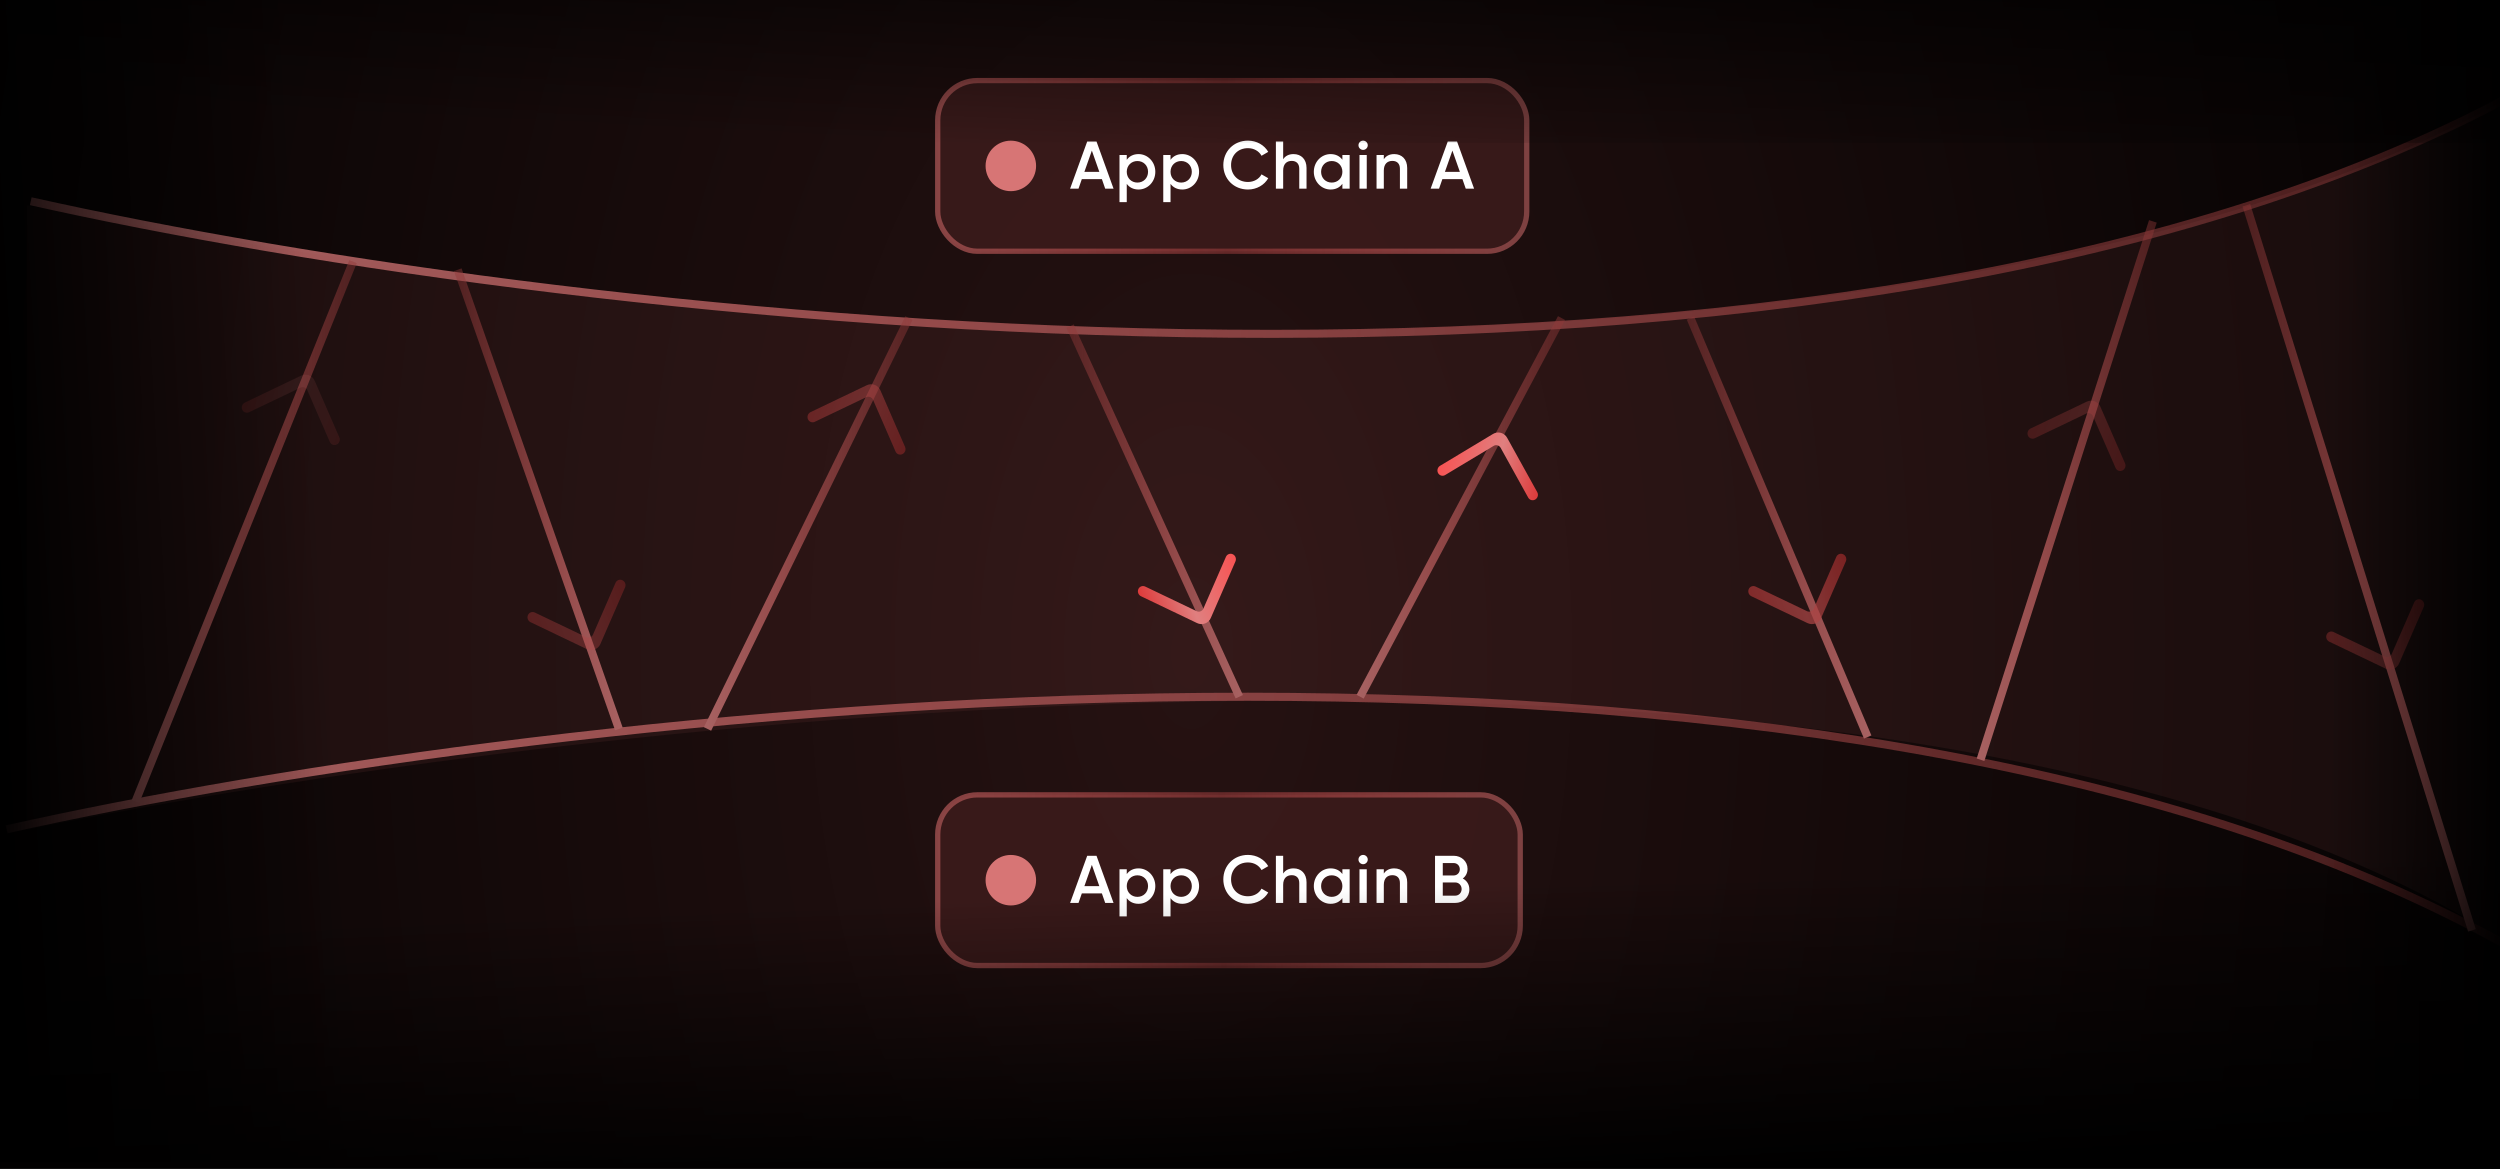 <svg width="385" height="180" viewBox="0 0 385 180" fill="none" xmlns="http://www.w3.org/2000/svg">
<g clip-path="url(#clip0_540_714)">
<rect width="385" height="180" fill="url(#paint0_radial_540_714)"/>
<path d="M4.735 30.991C88.899 49.809 283.779 72.556 389.986 13" stroke="url(#paint1_linear_540_714)" stroke-width="1.241"/>
<path d="M1.013 127.718C85.177 108.9 280.057 86.153 386.264 145.709" stroke="url(#paint2_linear_540_714)" stroke-width="1.241"/>
<g filter="url(#filter0_f_540_714)">
<path d="M388.746 13.62V147C300.405 86.948 95.517 109.157 4.115 127.769V31.611C223.727 72.555 345.94 39.676 388.746 13.62Z" fill="#995252" fill-opacity="0.12"/>
</g>
<path d="M108.958 112.259L139.977 48.981" stroke="url(#paint3_linear_540_714)" stroke-width="1.241"/>
<path d="M209.458 107.296L240.477 48.981" stroke="url(#paint4_linear_540_714)" stroke-width="1.241"/>
<path d="M305 117L331.543 34.093" stroke="url(#paint5_linear_540_714)" stroke-width="1.241"/>
<path d="M287.625 113.5L260.329 48.981" stroke="url(#paint6_linear_540_714)" stroke-width="1.241"/>
<path d="M190.847 107.296L164.791 50.222" stroke="url(#paint7_linear_540_714)" stroke-width="1.241"/>
<path d="M95.31 112.259L70.495 41.537" stroke="url(#paint8_linear_540_714)" stroke-width="1.241"/>
<path d="M380.68 143.278L345.94 31.611" stroke="url(#paint9_linear_540_714)" stroke-width="1.241"/>
<path d="M20.865 123.426L54.365 40.296" stroke="url(#paint10_linear_540_714)" stroke-width="1.241"/>
<g clip-path="url(#clip1_540_714)">
<path fill-rule="evenodd" clip-rule="evenodd" d="M189.853 85.356C190.258 85.55 190.441 86.04 190.262 86.452L186.465 95.166C186.382 95.361 186.26 95.536 186.108 95.682C185.955 95.828 185.774 95.941 185.576 96.015C185.378 96.088 185.167 96.121 184.956 96.111C184.745 96.101 184.539 96.047 184.349 95.955L175.712 91.821C175.518 91.727 175.367 91.562 175.29 91.36C175.214 91.159 175.217 90.935 175.299 90.736C175.339 90.637 175.399 90.547 175.476 90.473C175.552 90.398 175.643 90.34 175.742 90.302C175.842 90.264 175.949 90.247 176.055 90.252C176.162 90.257 176.266 90.283 176.362 90.33L184.265 94.114C184.36 94.16 184.464 94.187 184.569 94.192C184.675 94.197 184.78 94.181 184.879 94.144C184.978 94.107 185.069 94.05 185.145 93.977C185.222 93.904 185.282 93.817 185.324 93.719L188.796 85.75C188.837 85.653 188.898 85.565 188.974 85.492C189.051 85.419 189.141 85.362 189.24 85.326C189.339 85.289 189.444 85.272 189.55 85.278C189.655 85.283 189.759 85.309 189.853 85.356Z" fill="url(#paint11_linear_540_714)"/>
</g>
<g clip-path="url(#clip2_540_714)">
<path fill-rule="evenodd" clip-rule="evenodd" d="M221.468 72.86C221.251 72.467 221.386 71.962 221.77 71.731L229.917 66.832C230.097 66.722 230.298 66.65 230.507 66.619C230.716 66.589 230.929 66.602 231.133 66.656C231.337 66.711 231.528 66.807 231.694 66.938C231.86 67.068 231.997 67.231 232.098 67.417L236.738 75.793C236.842 75.982 236.869 76.204 236.814 76.413C236.76 76.621 236.628 76.802 236.446 76.917C236.355 76.974 236.254 77.012 236.149 77.028C236.044 77.045 235.936 77.039 235.833 77.013C235.729 76.986 235.633 76.938 235.549 76.872C235.464 76.807 235.395 76.724 235.344 76.631L231.099 68.965C231.048 68.872 230.979 68.791 230.896 68.725C230.814 68.66 230.718 68.612 230.616 68.585C230.514 68.557 230.407 68.551 230.303 68.566C230.198 68.581 230.098 68.618 230.008 68.673L222.558 73.153C222.468 73.208 222.368 73.244 222.263 73.259C222.159 73.274 222.052 73.268 221.95 73.241C221.848 73.213 221.753 73.165 221.67 73.1C221.587 73.035 221.518 72.953 221.468 72.86Z" fill="url(#paint12_linear_540_714)"/>
</g>
<g opacity="0.5" clip-path="url(#clip3_540_714)">
<path fill-rule="evenodd" clip-rule="evenodd" d="M138.974 69.93C139.378 69.736 139.561 69.246 139.382 68.835L135.585 60.12C135.502 59.926 135.381 59.75 135.228 59.604C135.075 59.459 134.894 59.345 134.696 59.272C134.498 59.198 134.287 59.165 134.076 59.175C133.865 59.186 133.659 59.239 133.469 59.331L124.832 63.465C124.638 63.559 124.487 63.724 124.411 63.926C124.334 64.128 124.337 64.351 124.419 64.55C124.459 64.649 124.519 64.739 124.596 64.813C124.672 64.888 124.763 64.946 124.862 64.984C124.962 65.022 125.069 65.039 125.175 65.034C125.282 65.03 125.386 65.003 125.482 64.956L133.386 61.172C133.481 61.126 133.584 61.099 133.689 61.094C133.795 61.089 133.9 61.105 133.999 61.142C134.099 61.179 134.189 61.236 134.265 61.309C134.342 61.382 134.403 61.469 134.444 61.567L137.916 69.536C137.957 69.633 138.018 69.721 138.094 69.794C138.171 69.867 138.261 69.924 138.36 69.96C138.459 69.997 138.564 70.014 138.67 70.008C138.775 70.003 138.879 69.977 138.974 69.93Z" fill="url(#paint13_linear_540_714)"/>
</g>
<g opacity="0.3" clip-path="url(#clip4_540_714)">
<path fill-rule="evenodd" clip-rule="evenodd" d="M326.853 72.457C327.258 72.262 327.441 71.772 327.262 71.361L323.465 62.646C323.382 62.452 323.26 62.277 323.108 62.131C322.955 61.985 322.774 61.872 322.576 61.798C322.378 61.724 322.167 61.691 321.956 61.702C321.745 61.712 321.539 61.765 321.349 61.858L312.712 65.991C312.518 66.086 312.367 66.251 312.29 66.452C312.214 66.654 312.217 66.877 312.299 67.077C312.339 67.176 312.399 67.265 312.476 67.34C312.552 67.414 312.643 67.472 312.742 67.51C312.842 67.548 312.949 67.566 313.055 67.561C313.162 67.556 313.266 67.529 313.362 67.483L321.265 63.699C321.36 63.652 321.464 63.626 321.569 63.62C321.675 63.615 321.78 63.632 321.879 63.669C321.978 63.706 322.069 63.762 322.145 63.835C322.222 63.908 322.282 63.996 322.324 64.093L325.796 72.063C325.837 72.16 325.898 72.248 325.974 72.32C326.051 72.393 326.141 72.45 326.24 72.487C326.339 72.524 326.444 72.54 326.55 72.535C326.655 72.53 326.759 72.503 326.853 72.457Z" fill="url(#paint14_linear_540_714)"/>
</g>
<g opacity="0.7" clip-path="url(#clip5_540_714)">
<path fill-rule="evenodd" clip-rule="evenodd" d="M283.853 85.356C284.258 85.55 284.441 86.04 284.262 86.452L280.465 95.166C280.382 95.361 280.26 95.536 280.108 95.682C279.955 95.828 279.774 95.941 279.576 96.015C279.378 96.088 279.167 96.121 278.956 96.111C278.745 96.101 278.539 96.047 278.349 95.955L269.712 91.821C269.518 91.727 269.367 91.562 269.29 91.36C269.214 91.159 269.217 90.935 269.299 90.736C269.339 90.637 269.399 90.547 269.476 90.473C269.552 90.398 269.643 90.34 269.742 90.302C269.842 90.264 269.949 90.247 270.055 90.252C270.162 90.257 270.266 90.283 270.362 90.33L278.265 94.114C278.36 94.16 278.464 94.187 278.569 94.192C278.675 94.197 278.78 94.181 278.879 94.144C278.978 94.107 279.069 94.05 279.145 93.977C279.222 93.904 279.282 93.817 279.324 93.719L282.796 85.75C282.837 85.653 282.898 85.565 282.974 85.492C283.051 85.419 283.141 85.362 283.24 85.326C283.339 85.289 283.444 85.272 283.55 85.278C283.655 85.283 283.759 85.309 283.853 85.356Z" fill="url(#paint15_linear_540_714)"/>
</g>
<g opacity="0.4" clip-path="url(#clip6_540_714)">
<path fill-rule="evenodd" clip-rule="evenodd" d="M95.853 89.356C96.258 89.55 96.441 90.04 96.262 90.452L92.465 99.166C92.382 99.361 92.26 99.536 92.108 99.682C91.955 99.828 91.774 99.941 91.576 100.015C91.378 100.088 91.167 100.121 90.956 100.111C90.745 100.101 90.539 100.047 90.349 99.955L81.712 95.821C81.518 95.727 81.367 95.562 81.29 95.36C81.214 95.159 81.217 94.935 81.299 94.736C81.339 94.637 81.399 94.547 81.475 94.473C81.552 94.398 81.643 94.34 81.742 94.302C81.842 94.264 81.948 94.247 82.055 94.252C82.162 94.257 82.266 94.283 82.362 94.33L90.266 98.114C90.36 98.16 90.464 98.187 90.569 98.192C90.675 98.197 90.78 98.181 90.879 98.144C90.978 98.107 91.069 98.05 91.145 97.977C91.222 97.904 91.282 97.817 91.324 97.719L94.796 89.75C94.837 89.653 94.898 89.565 94.974 89.492C95.051 89.419 95.141 89.362 95.24 89.326C95.339 89.289 95.444 89.272 95.55 89.278C95.655 89.283 95.759 89.309 95.853 89.356Z" fill="url(#paint16_linear_540_714)"/>
</g>
<g opacity="0.4" clip-path="url(#clip7_540_714)">
<path fill-rule="evenodd" clip-rule="evenodd" d="M372.853 92.356C373.258 92.55 373.441 93.04 373.262 93.452L369.465 102.166C369.382 102.361 369.26 102.536 369.108 102.682C368.955 102.828 368.774 102.941 368.576 103.015C368.378 103.088 368.167 103.121 367.956 103.111C367.745 103.101 367.539 103.047 367.349 102.955L358.712 98.821C358.518 98.727 358.367 98.562 358.29 98.36C358.214 98.159 358.217 97.935 358.299 97.736C358.339 97.637 358.399 97.547 358.476 97.473C358.552 97.398 358.643 97.34 358.742 97.302C358.842 97.264 358.949 97.247 359.055 97.252C359.162 97.257 359.266 97.283 359.362 97.33L367.265 101.114C367.36 101.16 367.464 101.187 367.569 101.192C367.675 101.197 367.78 101.181 367.879 101.144C367.978 101.107 368.069 101.05 368.145 100.977C368.222 100.904 368.282 100.817 368.324 100.719L371.796 92.75C371.837 92.653 371.898 92.565 371.974 92.492C372.051 92.419 372.141 92.362 372.24 92.326C372.339 92.289 372.444 92.272 372.55 92.278C372.655 92.283 372.759 92.309 372.853 92.356Z" fill="url(#paint17_linear_540_714)"/>
</g>
<rect x="144.408" y="12.408" width="90.708" height="26.285" rx="6.113" fill="#3C1B1B" fill-opacity="0.85"/>
<rect x="144.408" y="12.408" width="90.708" height="26.285" rx="6.113" stroke="url(#paint18_linear_540_714)" stroke-width="0.815"/>
<circle cx="155.668" cy="25.551" r="3.889" fill="#D77575"/>
<path d="M170.199 29.051L169.691 27.588H166.6L166.092 29.051H164.796L167.43 21.791H168.862L171.486 29.051H170.199ZM166.995 26.468H169.297L168.146 23.191L166.995 26.468ZM175.336 23.73C176.747 23.73 177.919 24.923 177.919 26.458C177.919 28.003 176.747 29.186 175.336 29.186C174.527 29.186 173.915 28.854 173.521 28.314V31.125H172.401V23.865H173.521V24.612C173.915 24.062 174.527 23.73 175.336 23.73ZM175.16 28.117C176.094 28.117 176.799 27.422 176.799 26.458C176.799 25.493 176.094 24.798 175.16 24.798C174.227 24.798 173.521 25.493 173.521 26.458C173.521 27.422 174.227 28.117 175.16 28.117ZM182.077 23.73C183.487 23.73 184.659 24.923 184.659 26.458C184.659 28.003 183.487 29.186 182.077 29.186C181.268 29.186 180.656 28.854 180.262 28.314V31.125H179.142V23.865H180.262V24.612C180.656 24.062 181.268 23.73 182.077 23.73ZM181.901 28.117C182.834 28.117 183.539 27.422 183.539 26.458C183.539 25.493 182.834 24.798 181.901 24.798C180.967 24.798 180.262 25.493 180.262 26.458C180.262 27.422 180.967 28.117 181.901 28.117ZM192.188 29.186C189.979 29.186 188.392 27.526 188.392 25.421C188.392 23.315 189.979 21.656 192.188 21.656C193.516 21.656 194.698 22.33 195.31 23.388L194.273 23.989C193.889 23.274 193.101 22.817 192.188 22.817C190.622 22.817 189.585 23.927 189.585 25.421C189.585 26.914 190.622 28.024 192.188 28.024C193.101 28.024 193.9 27.568 194.273 26.852L195.31 27.443C194.709 28.501 193.526 29.186 192.188 29.186ZM199.214 23.73C200.376 23.73 201.206 24.518 201.206 25.867V29.051H200.086V25.981C200.086 25.192 199.629 24.778 198.924 24.778C198.188 24.778 197.607 25.213 197.607 26.271V29.051H196.487V21.791H197.607V24.529C197.949 23.989 198.509 23.73 199.214 23.73ZM206.727 23.865H207.847V29.051H206.727V28.304C206.332 28.854 205.721 29.186 204.912 29.186C203.501 29.186 202.329 27.993 202.329 26.458C202.329 24.912 203.501 23.73 204.912 23.73C205.721 23.73 206.332 24.062 206.727 24.601V23.865ZM205.088 28.117C206.021 28.117 206.727 27.422 206.727 26.458C206.727 25.493 206.021 24.798 205.088 24.798C204.154 24.798 203.449 25.493 203.449 26.458C203.449 27.422 204.154 28.117 205.088 28.117ZM209.92 23.087C209.526 23.087 209.204 22.755 209.204 22.371C209.204 21.977 209.526 21.656 209.92 21.656C210.314 21.656 210.636 21.977 210.636 22.371C210.636 22.755 210.314 23.087 209.92 23.087ZM209.36 29.051V23.865H210.48V29.051H209.36ZM214.716 23.73C215.877 23.73 216.707 24.518 216.707 25.867V29.051H215.587V25.981C215.587 25.192 215.131 24.778 214.425 24.778C213.689 24.778 213.108 25.213 213.108 26.271V29.051H211.988V23.865H213.108V24.529C213.45 23.989 214.011 23.73 214.716 23.73ZM225.723 29.051L225.215 27.588H222.124L221.616 29.051H220.32L222.954 21.791H224.385L227.009 29.051H225.723ZM222.518 26.468H224.821L223.67 23.191L222.518 26.468Z" fill="white"/>
<rect x="144.408" y="122.408" width="89.708" height="26.285" rx="6.113" fill="#3C1B1B" fill-opacity="0.85"/>
<rect x="144.408" y="122.408" width="89.708" height="26.285" rx="6.113" stroke="url(#paint19_linear_540_714)" stroke-width="0.815"/>
<circle cx="155.668" cy="135.551" r="3.889" fill="#D77575"/>
<path d="M170.199 139.051L169.691 137.588H166.6L166.092 139.051H164.796L167.43 131.79H168.862L171.486 139.051H170.199ZM166.995 136.468H169.297L168.146 133.191L166.995 136.468ZM175.336 133.73C176.747 133.73 177.919 134.923 177.919 136.458C177.919 138.003 176.747 139.186 175.336 139.186C174.527 139.186 173.915 138.854 173.521 138.314V141.125H172.401V133.865H173.521V134.612C173.915 134.062 174.527 133.73 175.336 133.73ZM175.16 138.117C176.094 138.117 176.799 137.422 176.799 136.458C176.799 135.493 176.094 134.798 175.16 134.798C174.227 134.798 173.521 135.493 173.521 136.458C173.521 137.422 174.227 138.117 175.16 138.117ZM182.077 133.73C183.487 133.73 184.659 134.923 184.659 136.458C184.659 138.003 183.487 139.186 182.077 139.186C181.268 139.186 180.656 138.854 180.262 138.314V141.125H179.142V133.865H180.262V134.612C180.656 134.062 181.268 133.73 182.077 133.73ZM181.901 138.117C182.834 138.117 183.539 137.422 183.539 136.458C183.539 135.493 182.834 134.798 181.901 134.798C180.967 134.798 180.262 135.493 180.262 136.458C180.262 137.422 180.967 138.117 181.901 138.117ZM192.188 139.186C189.979 139.186 188.392 137.526 188.392 135.421C188.392 133.315 189.979 131.656 192.188 131.656C193.516 131.656 194.698 132.33 195.31 133.388L194.273 133.989C193.889 133.274 193.101 132.817 192.188 132.817C190.622 132.817 189.585 133.927 189.585 135.421C189.585 136.914 190.622 138.024 192.188 138.024C193.101 138.024 193.9 137.568 194.273 136.852L195.31 137.443C194.709 138.501 193.526 139.186 192.188 139.186ZM199.214 133.73C200.376 133.73 201.206 134.518 201.206 135.867V139.051H200.086V135.981C200.086 135.192 199.629 134.778 198.924 134.778C198.188 134.778 197.607 135.213 197.607 136.271V139.051H196.487V131.79H197.607V134.529C197.949 133.989 198.509 133.73 199.214 133.73ZM206.727 133.865H207.847V139.051H206.727V138.304C206.332 138.854 205.721 139.186 204.912 139.186C203.501 139.186 202.329 137.993 202.329 136.458C202.329 134.912 203.501 133.73 204.912 133.73C205.721 133.73 206.332 134.062 206.727 134.601V133.865ZM205.088 138.117C206.021 138.117 206.727 137.422 206.727 136.458C206.727 135.493 206.021 134.798 205.088 134.798C204.154 134.798 203.449 135.493 203.449 136.458C203.449 137.422 204.154 138.117 205.088 138.117ZM209.92 133.087C209.526 133.087 209.204 132.755 209.204 132.371C209.204 131.977 209.526 131.656 209.92 131.656C210.314 131.656 210.636 131.977 210.636 132.371C210.636 132.755 210.314 133.087 209.92 133.087ZM209.36 139.051V133.865H210.48V139.051H209.36ZM214.716 133.73C215.877 133.73 216.707 134.518 216.707 135.867V139.051H215.587V135.981C215.587 135.192 215.131 134.778 214.425 134.778C213.689 134.778 213.108 135.213 213.108 136.271V139.051H211.988V133.865H213.108V134.529C213.45 133.989 214.011 133.73 214.716 133.73ZM225.267 135.286C225.879 135.607 226.283 136.199 226.283 136.976C226.283 138.18 225.309 139.051 224.105 139.051H220.994V131.79H223.877C225.049 131.79 226.003 132.641 226.003 133.803C226.003 134.435 225.723 134.954 225.267 135.286ZM223.877 132.911H222.187V134.819H223.877C224.406 134.819 224.811 134.404 224.811 133.865C224.811 133.326 224.406 132.911 223.877 132.911ZM224.105 137.931C224.665 137.931 225.091 137.485 225.091 136.914C225.091 136.344 224.665 135.898 224.105 135.898H222.187V137.931H224.105Z" fill="white"/>
<g clip-path="url(#clip8_540_714)">
<rect width="276" height="61" transform="translate(56 -97) rotate(90)" fill="url(#paint20_linear_540_714)"/>
<g opacity="0.1" clip-path="url(#clip9_540_714)">
<g clip-path="url(#clip10_540_714)">
<path fill-rule="evenodd" clip-rule="evenodd" d="M51.853 68.457C52.258 68.262 52.441 67.772 52.262 67.361L48.465 58.646C48.382 58.452 48.261 58.277 48.108 58.131C47.955 57.985 47.774 57.872 47.576 57.798C47.378 57.724 47.167 57.691 46.956 57.702C46.745 57.712 46.539 57.765 46.349 57.858L37.712 61.991C37.518 62.086 37.367 62.251 37.291 62.452C37.214 62.654 37.217 62.877 37.299 63.077C37.339 63.176 37.399 63.265 37.475 63.34C37.552 63.414 37.643 63.472 37.742 63.51C37.842 63.548 37.949 63.566 38.055 63.561C38.162 63.556 38.266 63.529 38.362 63.483L46.266 59.699C46.36 59.652 46.464 59.626 46.569 59.62C46.675 59.615 46.78 59.632 46.879 59.669C46.978 59.706 47.069 59.762 47.145 59.835C47.222 59.908 47.282 59.996 47.324 60.093L50.796 68.063C50.837 68.16 50.898 68.248 50.974 68.32C51.051 68.393 51.141 68.45 51.24 68.487C51.339 68.524 51.444 68.54 51.55 68.535C51.655 68.53 51.759 68.503 51.853 68.457Z" fill="url(#paint21_linear_540_714)"/>
</g>
</g>
</g>
<rect width="419" height="52" transform="translate(-26 130)" fill="url(#paint22_linear_540_714)"/>
<rect width="386.326" height="29.717" transform="matrix(4.37114e-08 1 1 -4.37114e-08 356.608 -101.782)" fill="url(#paint23_linear_540_714)"/>
<rect width="386" height="41" transform="matrix(1 0 0 -1 0 22)" fill="url(#paint24_linear_540_714)"/>
</g>
<defs>
<filter id="filter0_f_540_714" x="0.765" y="10.27" width="391.33" height="140.08" filterUnits="userSpaceOnUse" color-interpolation-filters="sRGB">
<feFlood flood-opacity="0" result="BackgroundImageFix"/>
<feBlend mode="normal" in="SourceGraphic" in2="BackgroundImageFix" result="shape"/>
<feGaussianBlur stdDeviation="1.675" result="effect1_foregroundBlur_540_714"/>
</filter>
<radialGradient id="paint0_radial_540_714" cx="0" cy="0" r="1" gradientUnits="userSpaceOnUse" gradientTransform="translate(183.389 100.678) rotate(-179.374) scale(232.738 428.908)">
<stop stop-color="#261212"/>
<stop offset="1"/>
</radialGradient>
<linearGradient id="paint1_linear_540_714" x1="4.735" y1="13" x2="585.313" y2="25.318" gradientUnits="userSpaceOnUse">
<stop stop-color="#A76161"/>
<stop offset="0.225" stop-color="#964C4C"/>
<stop offset="1" stop-color="#8A2828" stop-opacity="0"/>
</linearGradient>
<linearGradient id="paint2_linear_540_714" x1="1.013" y1="145.709" x2="581.591" y2="133.391" gradientUnits="userSpaceOnUse">
<stop stop-color="#A76161"/>
<stop offset="0.225" stop-color="#964C4C"/>
<stop offset="1" stop-color="#8A2828" stop-opacity="0"/>
</linearGradient>
<linearGradient id="paint3_linear_540_714" x1="108.958" y1="48.981" x2="155.724" y2="49.03" gradientUnits="userSpaceOnUse">
<stop stop-color="#A76161"/>
<stop offset="0.225" stop-color="#964C4C"/>
<stop offset="1" stop-color="#8A2828" stop-opacity="0"/>
</linearGradient>
<linearGradient id="paint4_linear_540_714" x1="209.458" y1="48.981" x2="256.224" y2="49.034" gradientUnits="userSpaceOnUse">
<stop stop-color="#A76161"/>
<stop offset="0.225" stop-color="#964C4C"/>
<stop offset="1" stop-color="#8A2828" stop-opacity="0"/>
</linearGradient>
<linearGradient id="paint5_linear_540_714" x1="290.224" y1="42.262" x2="352.535" y2="30.018" gradientUnits="userSpaceOnUse">
<stop stop-color="#A76161"/>
<stop offset="0.225" stop-color="#964C4C"/>
<stop offset="1" stop-color="#8A2828" stop-opacity="0"/>
</linearGradient>
<linearGradient id="paint6_linear_540_714" x1="287.625" y1="48.981" x2="246.471" y2="49.018" gradientUnits="userSpaceOnUse">
<stop stop-color="#A76161"/>
<stop offset="0.225" stop-color="#964C4C"/>
<stop offset="1" stop-color="#8A2828" stop-opacity="0"/>
</linearGradient>
<linearGradient id="paint7_linear_540_714" x1="190.847" y1="50.222" x2="151.563" y2="50.26" gradientUnits="userSpaceOnUse">
<stop stop-color="#A76161"/>
<stop offset="0.225" stop-color="#964C4C"/>
<stop offset="1" stop-color="#8A2828" stop-opacity="0"/>
</linearGradient>
<linearGradient id="paint8_linear_540_714" x1="95.31" y1="41.537" x2="57.897" y2="41.565" gradientUnits="userSpaceOnUse">
<stop stop-color="#A76161"/>
<stop offset="0.225" stop-color="#964C4C"/>
<stop offset="1" stop-color="#8A2828" stop-opacity="0"/>
</linearGradient>
<linearGradient id="paint9_linear_540_714" x1="380.68" y1="31.611" x2="328.302" y2="31.646" gradientUnits="userSpaceOnUse">
<stop stop-color="#A76161"/>
<stop offset="0.225" stop-color="#964C4C"/>
<stop offset="1" stop-color="#8A2828" stop-opacity="0"/>
</linearGradient>
<linearGradient id="paint10_linear_540_714" x1="20.865" y1="40.296" x2="71.373" y2="40.339" gradientUnits="userSpaceOnUse">
<stop stop-color="#A76161"/>
<stop offset="0.225" stop-color="#964C4C"/>
<stop offset="1" stop-color="#8A2828" stop-opacity="0"/>
</linearGradient>
<linearGradient id="paint11_linear_540_714" x1="176.534" y1="94.696" x2="191.504" y2="89.117" gradientUnits="userSpaceOnUse">
<stop stop-color="#DD3B3B"/>
<stop offset="0.451" stop-color="#E07F7F"/>
<stop offset="1" stop-color="#F85353"/>
</linearGradient>
<linearGradient id="paint12_linear_540_714" x1="237.736" y1="72.974" x2="222.303" y2="68.839" gradientUnits="userSpaceOnUse">
<stop stop-color="#DD3B3B"/>
<stop offset="0.451" stop-color="#E07F7F"/>
<stop offset="1" stop-color="#F85353"/>
</linearGradient>
<linearGradient id="paint13_linear_540_714" x1="125.654" y1="60.59" x2="140.625" y2="66.169" gradientUnits="userSpaceOnUse">
<stop stop-color="#A63434"/>
<stop offset="0.451" stop-color="#AF4747"/>
<stop offset="1" stop-color="#9E2A2A"/>
</linearGradient>
<linearGradient id="paint14_linear_540_714" x1="313.534" y1="63.117" x2="328.504" y2="68.696" gradientUnits="userSpaceOnUse">
<stop stop-color="#A63434"/>
<stop offset="0.451" stop-color="#AF4747"/>
<stop offset="1" stop-color="#9E2A2A"/>
</linearGradient>
<linearGradient id="paint15_linear_540_714" x1="270.534" y1="94.696" x2="285.504" y2="89.117" gradientUnits="userSpaceOnUse">
<stop stop-color="#A63434"/>
<stop offset="0.451" stop-color="#AF4747"/>
<stop offset="1" stop-color="#9E2A2A"/>
</linearGradient>
<linearGradient id="paint16_linear_540_714" x1="82.534" y1="98.696" x2="97.504" y2="93.117" gradientUnits="userSpaceOnUse">
<stop stop-color="#A63434"/>
<stop offset="0.451" stop-color="#AF4747"/>
<stop offset="1" stop-color="#9E2A2A"/>
</linearGradient>
<linearGradient id="paint17_linear_540_714" x1="359.534" y1="101.696" x2="374.504" y2="96.117" gradientUnits="userSpaceOnUse">
<stop stop-color="#A63434"/>
<stop offset="0.451" stop-color="#AF4747"/>
<stop offset="1" stop-color="#9E2A2A"/>
</linearGradient>
<linearGradient id="paint18_linear_540_714" x1="131.739" y1="22.163" x2="234.248" y2="20.464" gradientUnits="userSpaceOnUse">
<stop stop-color="#894B4B"/>
<stop offset="0.556" stop-color="#CD4F4F" stop-opacity="0.38"/>
<stop offset="1" stop-color="#7E4141"/>
</linearGradient>
<linearGradient id="paint19_linear_540_714" x1="131.873" y1="132.163" x2="233.263" y2="130.501" gradientUnits="userSpaceOnUse">
<stop stop-color="#894B4B"/>
<stop offset="0.556" stop-color="#CD4F4F" stop-opacity="0.38"/>
<stop offset="1" stop-color="#7E4141"/>
</linearGradient>
<linearGradient id="paint20_linear_540_714" x1="149.412" y1="61" x2="146.499" y2="8.499" gradientUnits="userSpaceOnUse">
<stop/>
<stop offset="1" stop-opacity="0"/>
</linearGradient>
<linearGradient id="paint21_linear_540_714" x1="38.534" y1="59.117" x2="53.504" y2="64.696" gradientUnits="userSpaceOnUse">
<stop stop-color="#DD3B3B"/>
<stop offset="0.451" stop-color="#E07F7F"/>
<stop offset="1" stop-color="#F85353"/>
</linearGradient>
<linearGradient id="paint22_linear_540_714" x1="226.824" y1="52" x2="225.427" y2="7.151" gradientUnits="userSpaceOnUse">
<stop/>
<stop offset="1" stop-opacity="0"/>
</linearGradient>
<linearGradient id="paint23_linear_540_714" x1="209.136" y1="29.717" x2="209.08" y2="2.393" gradientUnits="userSpaceOnUse">
<stop/>
<stop offset="1" stop-opacity="0"/>
</linearGradient>
<linearGradient id="paint24_linear_540_714" x1="208.96" y1="41" x2="207.084" y2="-2.843" gradientUnits="userSpaceOnUse">
<stop/>
<stop offset="1" stop-opacity="0"/>
</linearGradient>
<clipPath id="clip0_540_714">
<rect width="385" height="180" fill="white"/>
</clipPath>
<clipPath id="clip1_540_714">
<rect width="8.787" height="15.976" fill="white" transform="matrix(0.349 0.937 0.937 -0.349 175 90.579)"/>
</clipPath>
<clipPath id="clip2_540_714">
<rect width="8.787" height="15.976" fill="white" transform="matrix(0.259 -0.966 -0.966 -0.259 236.598 77.217)"/>
</clipPath>
<clipPath id="clip3_540_714">
<rect width="8.787" height="15.976" fill="white" transform="translate(124.12 64.707) rotate(-69.561)"/>
</clipPath>
<clipPath id="clip4_540_714">
<rect width="8.787" height="15.976" fill="white" transform="translate(312 67.233) rotate(-69.561)"/>
</clipPath>
<clipPath id="clip5_540_714">
<rect width="8.787" height="15.976" fill="white" transform="matrix(0.349 0.937 0.937 -0.349 269 90.579)"/>
</clipPath>
<clipPath id="clip6_540_714">
<rect width="8.787" height="15.976" fill="white" transform="matrix(0.349 0.937 0.937 -0.349 81 94.579)"/>
</clipPath>
<clipPath id="clip7_540_714">
<rect width="8.787" height="15.976" fill="white" transform="matrix(0.349 0.937 0.937 -0.349 358 97.579)"/>
</clipPath>
<clipPath id="clip8_540_714">
<rect width="276" height="61" fill="white" transform="translate(56 -97) rotate(90)"/>
</clipPath>
<clipPath id="clip9_540_714">
<rect width="21" height="21" fill="white" transform="translate(53.285 75.72) rotate(-165)"/>
</clipPath>
<clipPath id="clip10_540_714">
<rect width="8.787" height="15.976" fill="white" transform="translate(37 63.233) rotate(-69.561)"/>
</clipPath>
</defs>
</svg>
